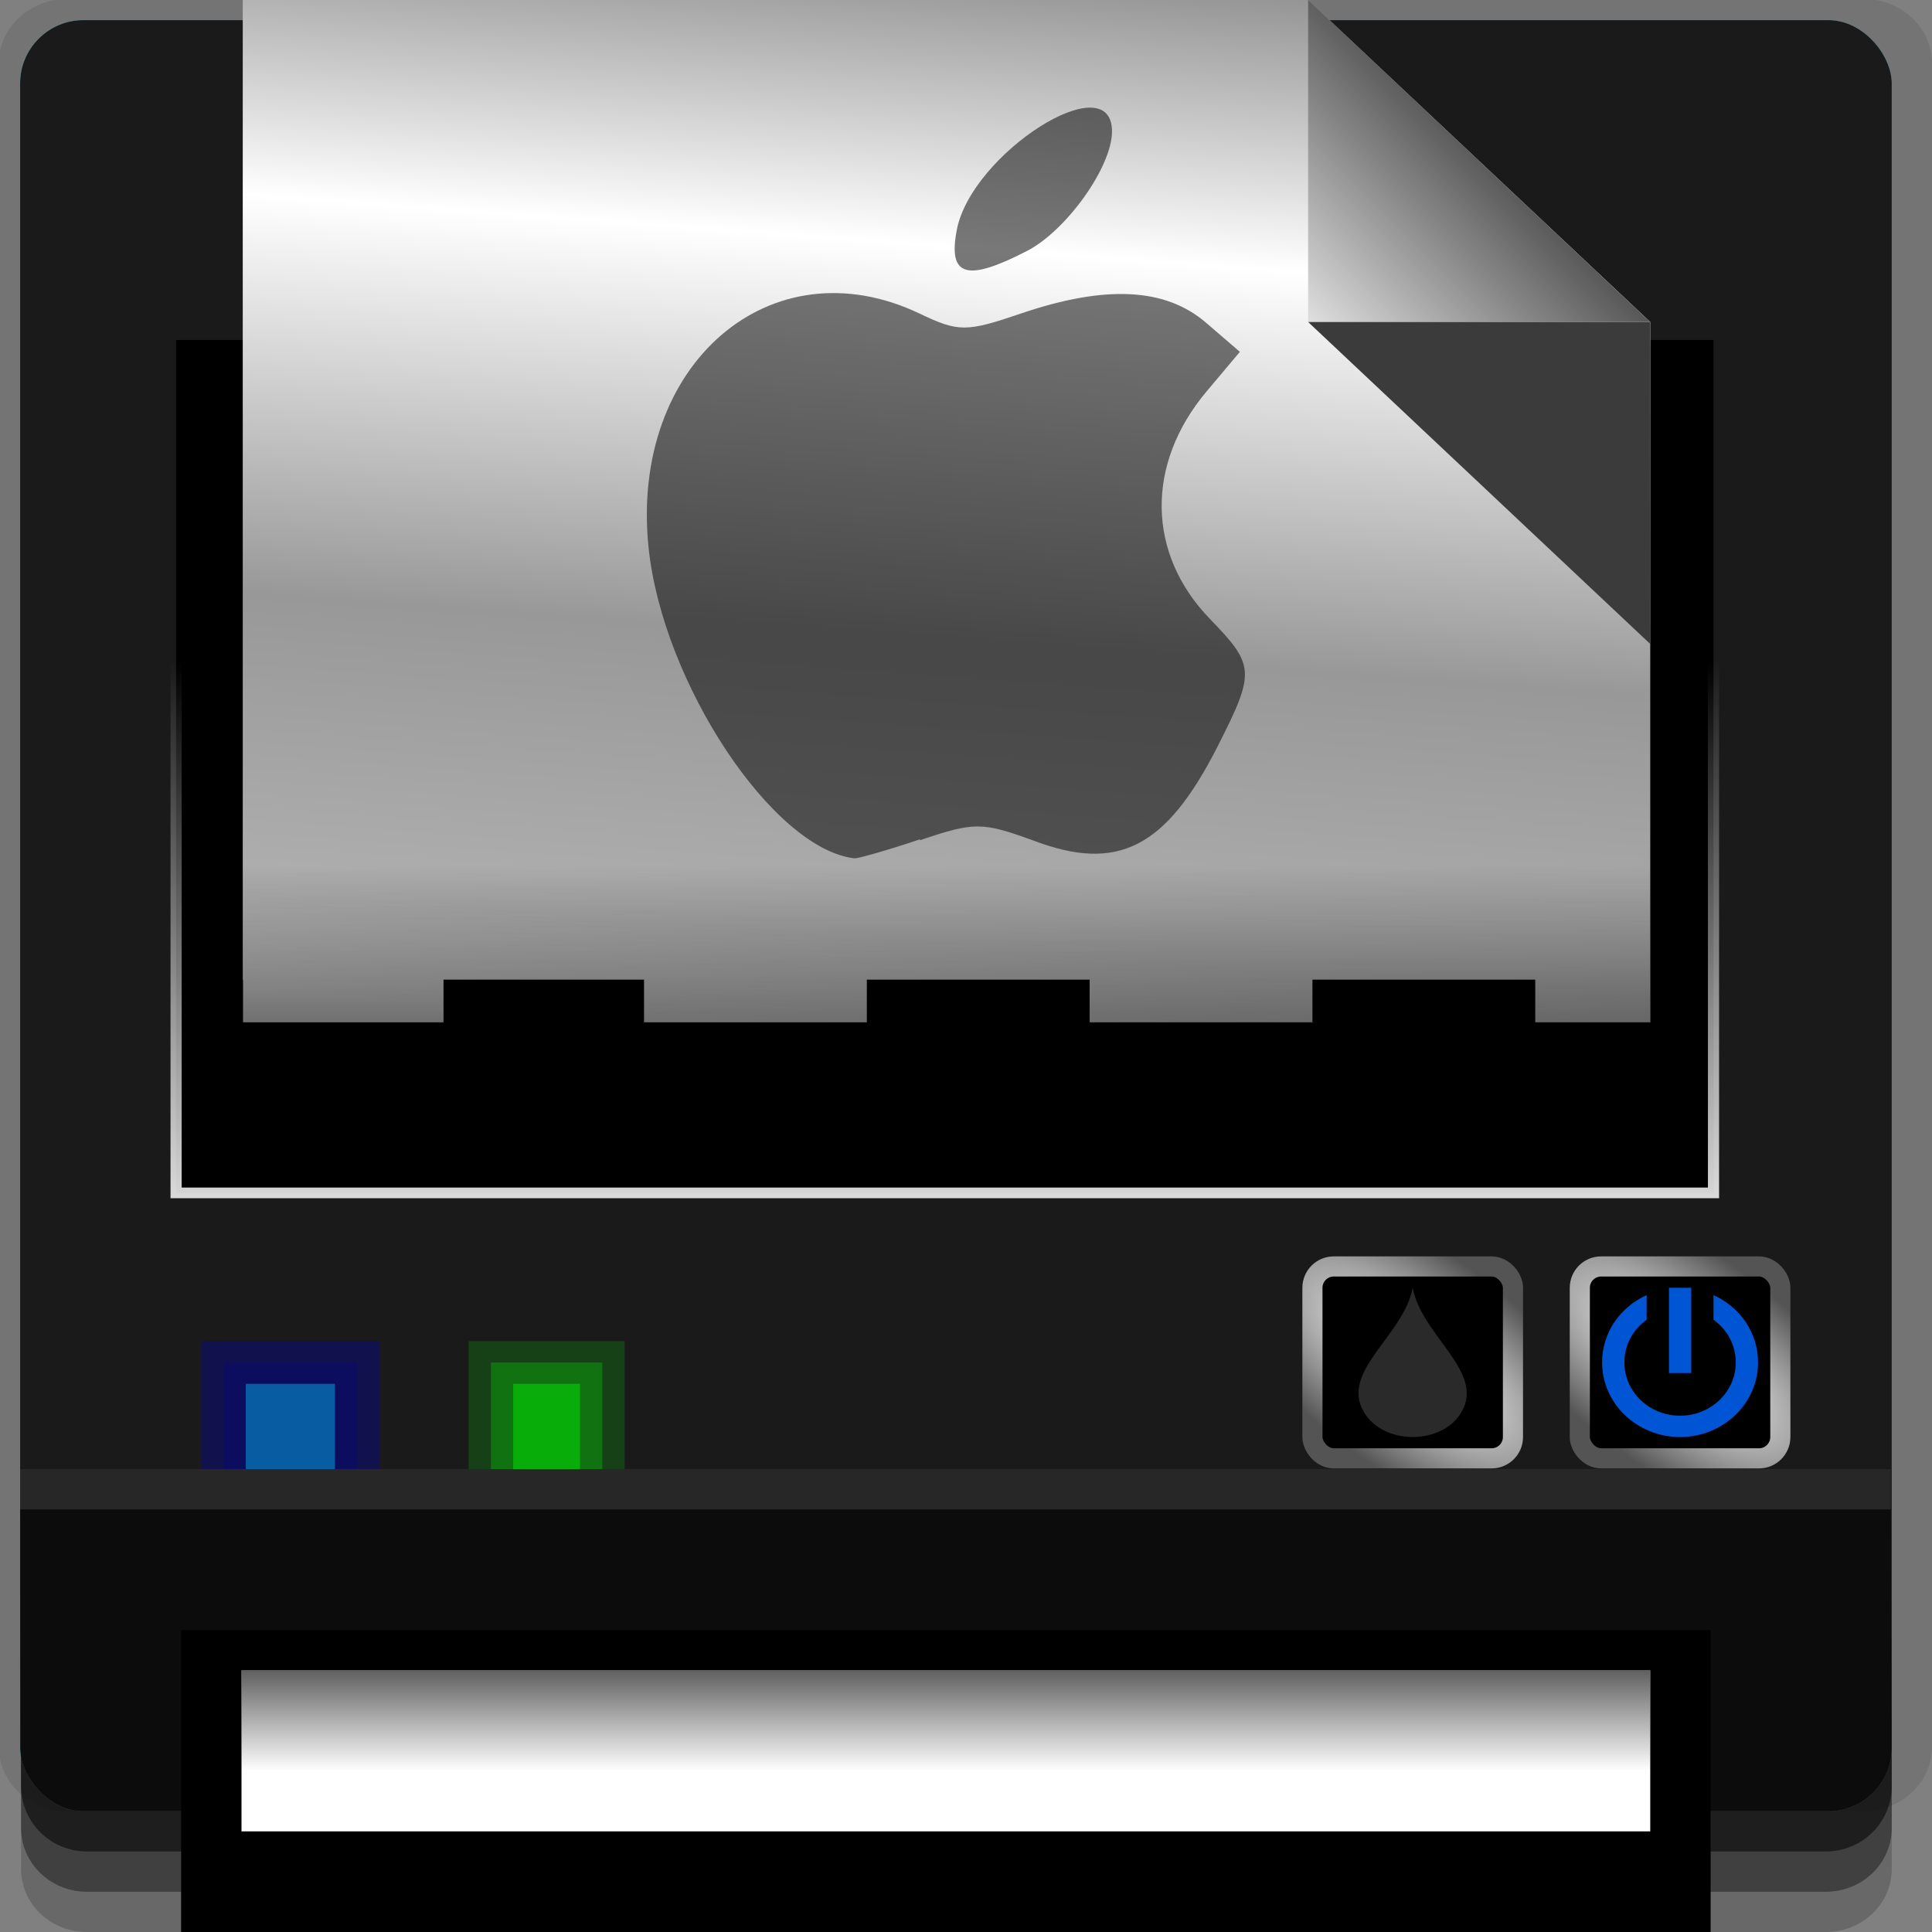 <?xml version="1.0" encoding="UTF-8" standalone="no"?>
<!-- Created with Inkscape (http://www.inkscape.org/) -->

<svg
   xmlns:dc="http://purl.org/dc/elements/1.1/"
   xmlns:cc="http://creativecommons.org/ns#"
   xmlns:rdf="http://www.w3.org/1999/02/22-rdf-syntax-ns#"
   xmlns:svg="http://www.w3.org/2000/svg"
   xmlns="http://www.w3.org/2000/svg"
   xmlns:xlink="http://www.w3.org/1999/xlink"
   xmlns:sodipodi="http://sodipodi.sourceforge.net/DTD/sodipodi-0.dtd"
   xmlns:inkscape="http://www.inkscape.org/namespaces/inkscape"
   width="96"
   height="96"
   id="svg2"
   version="1.1"
   inkscape:version="0.48.4 r9939"
   sodipodi:docname="i-network-printer.svg">
  <rect width="100%" height="100%" fill="#808080" stroke="none"/>
  <defs
     id="defs4">
    <linearGradient
       inkscape:collect="always"
       id="linearGradient3831">
      <stop
         style="stop-color:#000000;stop-opacity:1;"
         offset="0"
         id="stop3833" />
      <stop
         style="stop-color:#000000;stop-opacity:0;"
         offset="1"
         id="stop3835" />
    </linearGradient>
    <linearGradient
       id="linearGradient3817">
      <stop
         style="stop-color:#000000;stop-opacity:1;"
         offset="0"
         id="stop3819" />
      <stop
         style="stop-color:#ffffff;stop-opacity:1;"
         offset="1"
         id="stop3821" />
    </linearGradient>
    <linearGradient
       inkscape:collect="always"
       id="linearGradient3803">
      <stop
         style="stop-color:#000000;stop-opacity:1;"
         offset="0"
         id="stop3805" />
      <stop
         style="stop-color:#000000;stop-opacity:0;"
         offset="1"
         id="stop3807" />
    </linearGradient>
    <linearGradient
       inkscape:collect="always"
       id="linearGradient3796">
      <stop
         style="stop-color:#ffffff;stop-opacity:1;"
         offset="0"
         id="stop3798" />
      <stop
         style="stop-color:#ffffff;stop-opacity:0;"
         offset="1"
         id="stop3800" />
    </linearGradient>
    <linearGradient
       id="linearGradient3775">
      <stop
         style="stop-color:#ffffff;stop-opacity:1;"
         offset="0"
         id="stop3777" />
      <stop
         style="stop-color:#545454;stop-opacity:1;"
         offset="1"
         id="stop3779" />
    </linearGradient>
    <linearGradient
       id="linearGradient3784">
      <stop
         style="stop-color:#646464;stop-opacity:1;"
         offset="0"
         id="stop3786" />
      <stop
         id="stop3794"
         offset="0.333"
         style="stop-color:#ffffff;stop-opacity:1;" />
      <stop
         id="stop3792"
         offset="0.667"
         style="stop-color:#989898;stop-opacity:1;" />
      <stop
         style="stop-color:#afafaf;stop-opacity:1;"
         offset="0.917"
         id="stop3802" />
      <stop
         style="stop-color:#c6c6c6;stop-opacity:1;"
         offset="1"
         id="stop3788" />
    </linearGradient>
    <linearGradient
       inkscape:collect="always"
       xlink:href="#linearGradient3796"
       id="linearGradient3098"
       gradientUnits="userSpaceOnUse"
       gradientTransform="matrix(1.107,0,0,1.06,-5.643,951.005)"
       x1="45"
       y1="66"
       x2="45"
       y2="36" />
    <radialGradient
       inkscape:collect="always"
       xlink:href="#linearGradient3775"
       id="radialGradient3103"
       gradientUnits="userSpaceOnUse"
       gradientTransform="matrix(0.686,-0.832,2.104,1.589,-145.953,969.422)"
       cx="80.5"
       cy="76.5"
       fx="80.5"
       fy="76.5"
       r="5" />
    <linearGradient
       inkscape:collect="always"
       xlink:href="#linearGradient3784"
       id="linearGradient3108"
       gradientUnits="userSpaceOnUse"
       gradientTransform="matrix(1.11,0,0,0.981,-5.688,-939.542)"
       x1="75"
       y1="952.362"
       x2="70"
       y2="1012.362" />
    <radialGradient
       inkscape:collect="always"
       xlink:href="#linearGradient3775"
       id="radialGradient3112"
       gradientUnits="userSpaceOnUse"
       gradientTransform="matrix(0.686,-0.832,2.104,1.589,-132.667,969.422)"
       cx="80.5"
       cy="76.5"
       fx="80.5"
       fy="76.5"
       r="5" />
    <linearGradient
       inkscape:collect="always"
       xlink:href="#linearGradient3803"
       id="linearGradient3809"
       x1="45"
       y1="1036.362"
       x2="45"
       y2="1044.362"
       gradientUnits="userSpaceOnUse"
       gradientTransform="matrix(1.077,0,0,1,-4.154,0)" />
    <linearGradient
       inkscape:collect="always"
       xlink:href="#linearGradient3817"
       id="linearGradient3823"
       x1="79"
       y1="958.362"
       x2="63"
       y2="974.362"
       gradientUnits="userSpaceOnUse" />
    <linearGradient
       inkscape:collect="always"
       xlink:href="#linearGradient3831"
       id="linearGradient3837"
       x1="45"
       y1="58.455"
       x2="45"
       y2="47"
       gradientUnits="userSpaceOnUse"
       gradientTransform="matrix(1,0,0,1.571,0,925.505)" />
  </defs>
  <sodipodi:namedview
     id="base"
     pagecolor="#ffffff"
     bordercolor="#666666"
     borderopacity="1.0"
     inkscape:pageopacity="0.0"
     inkscape:pageshadow="2"
     inkscape:zoom="5.90625"
     inkscape:cx="-1.3760704"
     inkscape:cy="48"
     inkscape:document-units="px"
     inkscape:current-layer="layer1"
     showgrid="true"
     inkscape:snap-page="true"
     inkscape:snap-global="true"
     inkscape:snap-center="true"
     inkscape:snap-object-midpoints="false"
     showguides="true"
     inkscape:guide-bbox="true"
     inkscape:snap-bbox="true"
     inkscape:object-paths="true"
     inkscape:object-nodes="true"
     inkscape:window-width="1305"
     inkscape:window-height="744"
     inkscape:window-x="61"
     inkscape:window-y="24"
     inkscape:window-maximized="1"
     inkscape:snap-midpoints="false"
     inkscape:snap-grids="true"
     inkscape:snap-to-guides="false">
    <inkscape:grid
       type="xygrid"
       id="grid3002"
       empspacing="5"
       visible="true"
       enabled="true"
       snapvisiblegridlinesonly="true" />
  </sodipodi:namedview>
  <g
     inkscape:label="Layer 1"
     inkscape:groupmode="layer"
     id="layer1"
     transform="translate(0,-956.362)">
    <rect
       style="fill:#ffffff;fill-opacity:0;fill-rule:nonzero;stroke:none"
       id="rect3775"
       width="96"
       height="96"
       x="0"
       y="956.362"
       ry="0" />
    <path
       style="fill:#000000;fill-opacity:0.096;fill-rule:nonzero;stroke:none"
       d="m 3.353,956.307 c -1.884,0 -3.411,1.432 -3.411,3.198 l 0,83.659 c 0,1.766 1.527,3.198 3.411,3.198 l 89.236,0 c 1.884,0 3.411,-1.432 3.411,-3.198 l 0,-83.659 c 0,-1.766 -1.527,-3.198 -3.411,-3.198 z"
       id="rect3772"
       inkscape:connector-curvature="0"
       sodipodi:nodetypes="sssssssss" />
    <path
       style="fill:#000000;fill-opacity:0.187;fill-rule:nonzero;stroke:none"
       d="m 1.046,1041.807 0,7.422 c 0,1.739 1.462,3.134 3.285,3.134 l 86.384,0 c 1.823,0 3.285,-1.395 3.285,-3.134 l 0,-7.422 -92.954,0 z"
       id="rect3785"
       inkscape:connector-curvature="0" />
    <path
       style="fill:#000000;fill-opacity:0.384;fill-rule:nonzero;stroke:none"
       d="m 1.046,1041.807 0,5.381 c 0,1.762 1.462,3.175 3.285,3.175 l 86.384,0 c 1.823,0 3.285,-1.413 3.285,-3.175 l 0,-5.381 -92.954,0 z"
       id="rect3783"
       inkscape:connector-curvature="0" />
    <rect
       style="fill:#51bfe2;fill-opacity:1;fill-rule:nonzero;stroke:none"
       id="rect2985-6"
       width="93"
       height="89"
       x="1"
       y="957.362"
       ry="3.151" />
    <rect
       style="fill:#1a1a1a;fill-opacity:1;fill-rule:nonzero;stroke:none"
       id="rect2985"
       width="93"
       height="89"
       x="1"
       y="957.362"
       ry="3.151" />
    <rect
       style="fill:#0000aa;fill-opacity:0.352;fill-rule:nonzero;stroke:none"
       id="rect3814"
       width="8.857"
       height="6.357"
       x="10"
       y="1023.005" />
    <rect
       style="fill:#00ff00;fill-opacity:0.169;fill-rule:nonzero;stroke:none"
       id="rect3810"
       width="7.75"
       height="6.357"
       x="23.286"
       y="1023.005" />
    <rect
       style="fill:#000000;fill-opacity:1;fill-rule:nonzero;stroke:url(#radialGradient3112);stroke-width:1;stroke-opacity:1"
       id="rect3005"
       width="9.964"
       height="9.536"
       x="78.5"
       y="1019.291"
       ry="1.06" />
    <rect
       y="973.255"
       x="8.75"
       height="42.381"
       width="76.393"
       id="rect2993"
       style="fill:#000000;fill-opacity:1;fill-rule:nonzero;stroke:none" />
    <path
       style="fill:url(#linearGradient3108);fill-opacity:1;fill-rule:nonzero;stroke:none"
       d="M 12.062 0 L 12.062 53.969 L 82 53.969 L 82 16 L 65 0 L 12.062 0 z "
       transform="translate(0,956.362)"
       id="rect2991" />
    <path
       style="fill:#0055d4;fill-opacity:1;fill-rule:nonzero;stroke:none"
       d="m 81.821,1020.715 c -1.314,0.593 -2.214,1.861 -2.214,3.344 0,2.048 1.735,3.708 3.875,3.708 2.14,0 3.875,-1.66 3.875,-3.708 0,-1.483 -0.9,-2.751 -2.214,-3.344 l 0,1.225 c 0.677,0.483 1.107,1.249 1.107,2.119 0,1.463 -1.239,2.649 -2.768,2.649 -1.529,0 -2.768,-1.186 -2.768,-2.649 0,-0.87 0.43,-1.636 1.107,-2.119 l 0,-1.225 z"
       id="path2995"
       inkscape:connector-curvature="0" />
    <rect
       y="1020.35"
       x="82.929"
       height="4.238"
       width="1.107"
       id="rect3002"
       style="fill:#0055d4;fill-opacity:1;fill-rule:nonzero;stroke:none" />
    <rect
       ry="1.06"
       y="1019.291"
       x="65.214"
       height="9.536"
       width="9.964"
       id="rect3819"
       style="fill:#000000;fill-opacity:1;fill-rule:nonzero;stroke:url(#radialGradient3103);stroke-width:1;stroke-opacity:1" />
    <path
       style="fill:#666666;fill-opacity:0.416;fill-rule:nonzero;stroke:none"
       d="m 70.196,1020.35 c -0.429,2.295 -3.41,4.033 -2.535,5.966 0.875,1.933 4.196,1.933 5.064,0.011 0.868,-1.925 -2.099,-3.674 -2.528,-5.973 z"
       id="path3827"
       inkscape:connector-curvature="0"
       sodipodi:nodetypes="czzc" />
    <path
       style="fill:#000000;fill-opacity:1;fill-rule:nonzero;stroke:none"
       d="m 8.75,1005.041 0,10.595 76.393,0 0,-8.476 -8.857,0 0,-2.119 -11.071,0 0,2.119 -11.071,0 0,-2.119 -11.071,0 0,2.119 -11.071,0 0,-2.119 -9.964,0 0,2.119 -9.964,0 0,-2.119 z"
       id="rect3796"
       inkscape:connector-curvature="0"
       sodipodi:nodetypes="ccccccccccccccccccc" />
    <path
       inkscape:connector-curvature="0"
       style="font-size:medium;font-style:normal;font-variant:normal;font-weight:normal;font-stretch:normal;text-indent:0;text-align:start;text-decoration:none;line-height:normal;letter-spacing:normal;word-spacing:normal;text-transform:none;direction:ltr;block-progression:tb;writing-mode:lr-tb;text-anchor:start;baseline-shift:baseline;color:#000000;fill:url(#linearGradient3098);fill-opacity:1;fill-rule:nonzero;stroke:none;stroke-width:0.5;marker:none;visibility:visible;display:inline;overflow:visible;enable-background:accumulate;font-family:Sans;-inkscape-font-specification:Sans"
       d="m 8.473,983.85 0,31.786 0,0.265 0.277,0 76.393,0 0.277,0 0,-0.265 0,-31.786 -0.554,0 0,31.521 -75.839,0 0,-31.521 -0.554,0 z"
       id="rect3011" />
    <rect
       y="1024.064"
       x="11.107"
       height="5.298"
       width="6.643"
       id="rect3812"
       style="fill:#0000aa;fill-opacity:0.21;fill-rule:nonzero;stroke:none" />
    <rect
       style="fill:#00ccff;fill-opacity:0.416;fill-rule:nonzero;stroke:none"
       id="rect3804"
       width="4.429"
       height="4.238"
       x="12.214"
       y="1025.124" />
    <rect
       y="1024.064"
       x="24.393"
       height="5.298"
       width="5.536"
       id="rect3808"
       style="fill:#00ff00;fill-opacity:0.26;fill-rule:nonzero;stroke:none" />
    <rect
       style="fill:#00ff00;fill-opacity:0.416;fill-rule:nonzero;stroke:none"
       id="rect3806"
       width="3.321"
       height="4.238"
       x="25.5"
       y="1025.124" />
    <path
       style="fill:#000000;fill-opacity:0.525;fill-rule:nonzero;stroke:none"
       d="m 1,1031.362 0.046,13.746 c 0.006,1.806 1.462,3.254 3.285,3.254 l 86.384,0 c 1.823,0 3.285,-1.448 3.285,-3.254 l -0.046,-13.746 z"
       id="rect3781"
       inkscape:connector-curvature="0"
       sodipodi:nodetypes="csssscc" />
    <rect
       style="fill:#ffffff;fill-opacity:0.059;fill-rule:nonzero;stroke:none"
       id="rect3770"
       width="92.954"
       height="2"
       x="1"
       y="1029.362" />
    <rect
       style="fill:#000000;fill-opacity:1;fill-rule:nonzero;stroke:none"
       id="rect3815"
       width="76"
       height="15"
       x="9"
       y="1037.362" />
    <rect
       y="1039.362"
       x="12"
       height="8"
       width="70"
       id="rect3817"
       style="fill:#ffffff;fill-opacity:1;fill-rule:nonzero;stroke:none" />
    <rect
       style="fill:url(#linearGradient3809);fill-opacity:1;fill-rule:nonzero;stroke:none"
       id="rect3024"
       width="70"
       height="5"
       x="12"
       y="1039.362" />
    <path
       style="fill:url(#linearGradient3823);fill-opacity:1;fill-rule:evenodd;stroke:none"
       d="m 82,972.362 -17,-16 0,16 z"
       id="rect3811"
       inkscape:connector-curvature="0"
       sodipodi:nodetypes="cccc" />
    <path
       sodipodi:nodetypes="cccc"
       inkscape:connector-curvature="0"
       id="path3825"
       d="m 65,972.362 17,16 0,-16 z"
       style="fill:#3b3b3b;fill-opacity:1;fill-rule:evenodd;stroke:none" />
    <rect
       style="fill:url(#linearGradient3837);fill-opacity:1;fill-rule:evenodd;stroke:none"
       id="rect3829"
       width="70"
       height="11"
       x="12"
       y="999.362" />
    <path
       style="fill:#000000;fill-opacity:0.529"
       d="m 45.714,998.113 c 2.681,-0.914 3.092,-0.91 5.594,0 4.233,1.617 6.629,0.399 9.208,-4.69 1.862,-3.672 1.841,-4 -0.394,-6.305 -3.14,-3.24 -3.204,-7.698 -0.162,-11.313 l 1.649,-1.96 -1.683,-1.448 c -2.023,-1.74 -4.998,-1.886 -9.211,-0.452 -2.706,0.922 -3.083,0.922 -5.017,0 -7.4,-3.529 -14.412,2.518 -13.472,11.617 0.695,6.731 6.178,15 10.245,15.451 0.192,0 1.651,-0.408 3.243,-0.947 z m 5.324,-29.285 c 1.962,-1.015 4.213,-4.179 4.217,-5.928 0.007,-3.358 -6.982,1.072 -7.713,4.888 -0.444,2.318 0.487,2.595 3.496,1.04 z"
       id="path3183"
       inkscape:connector-curvature="0"
       sodipodi:nodetypes="cccccccccsccccscc" />
  </g>
</svg>
